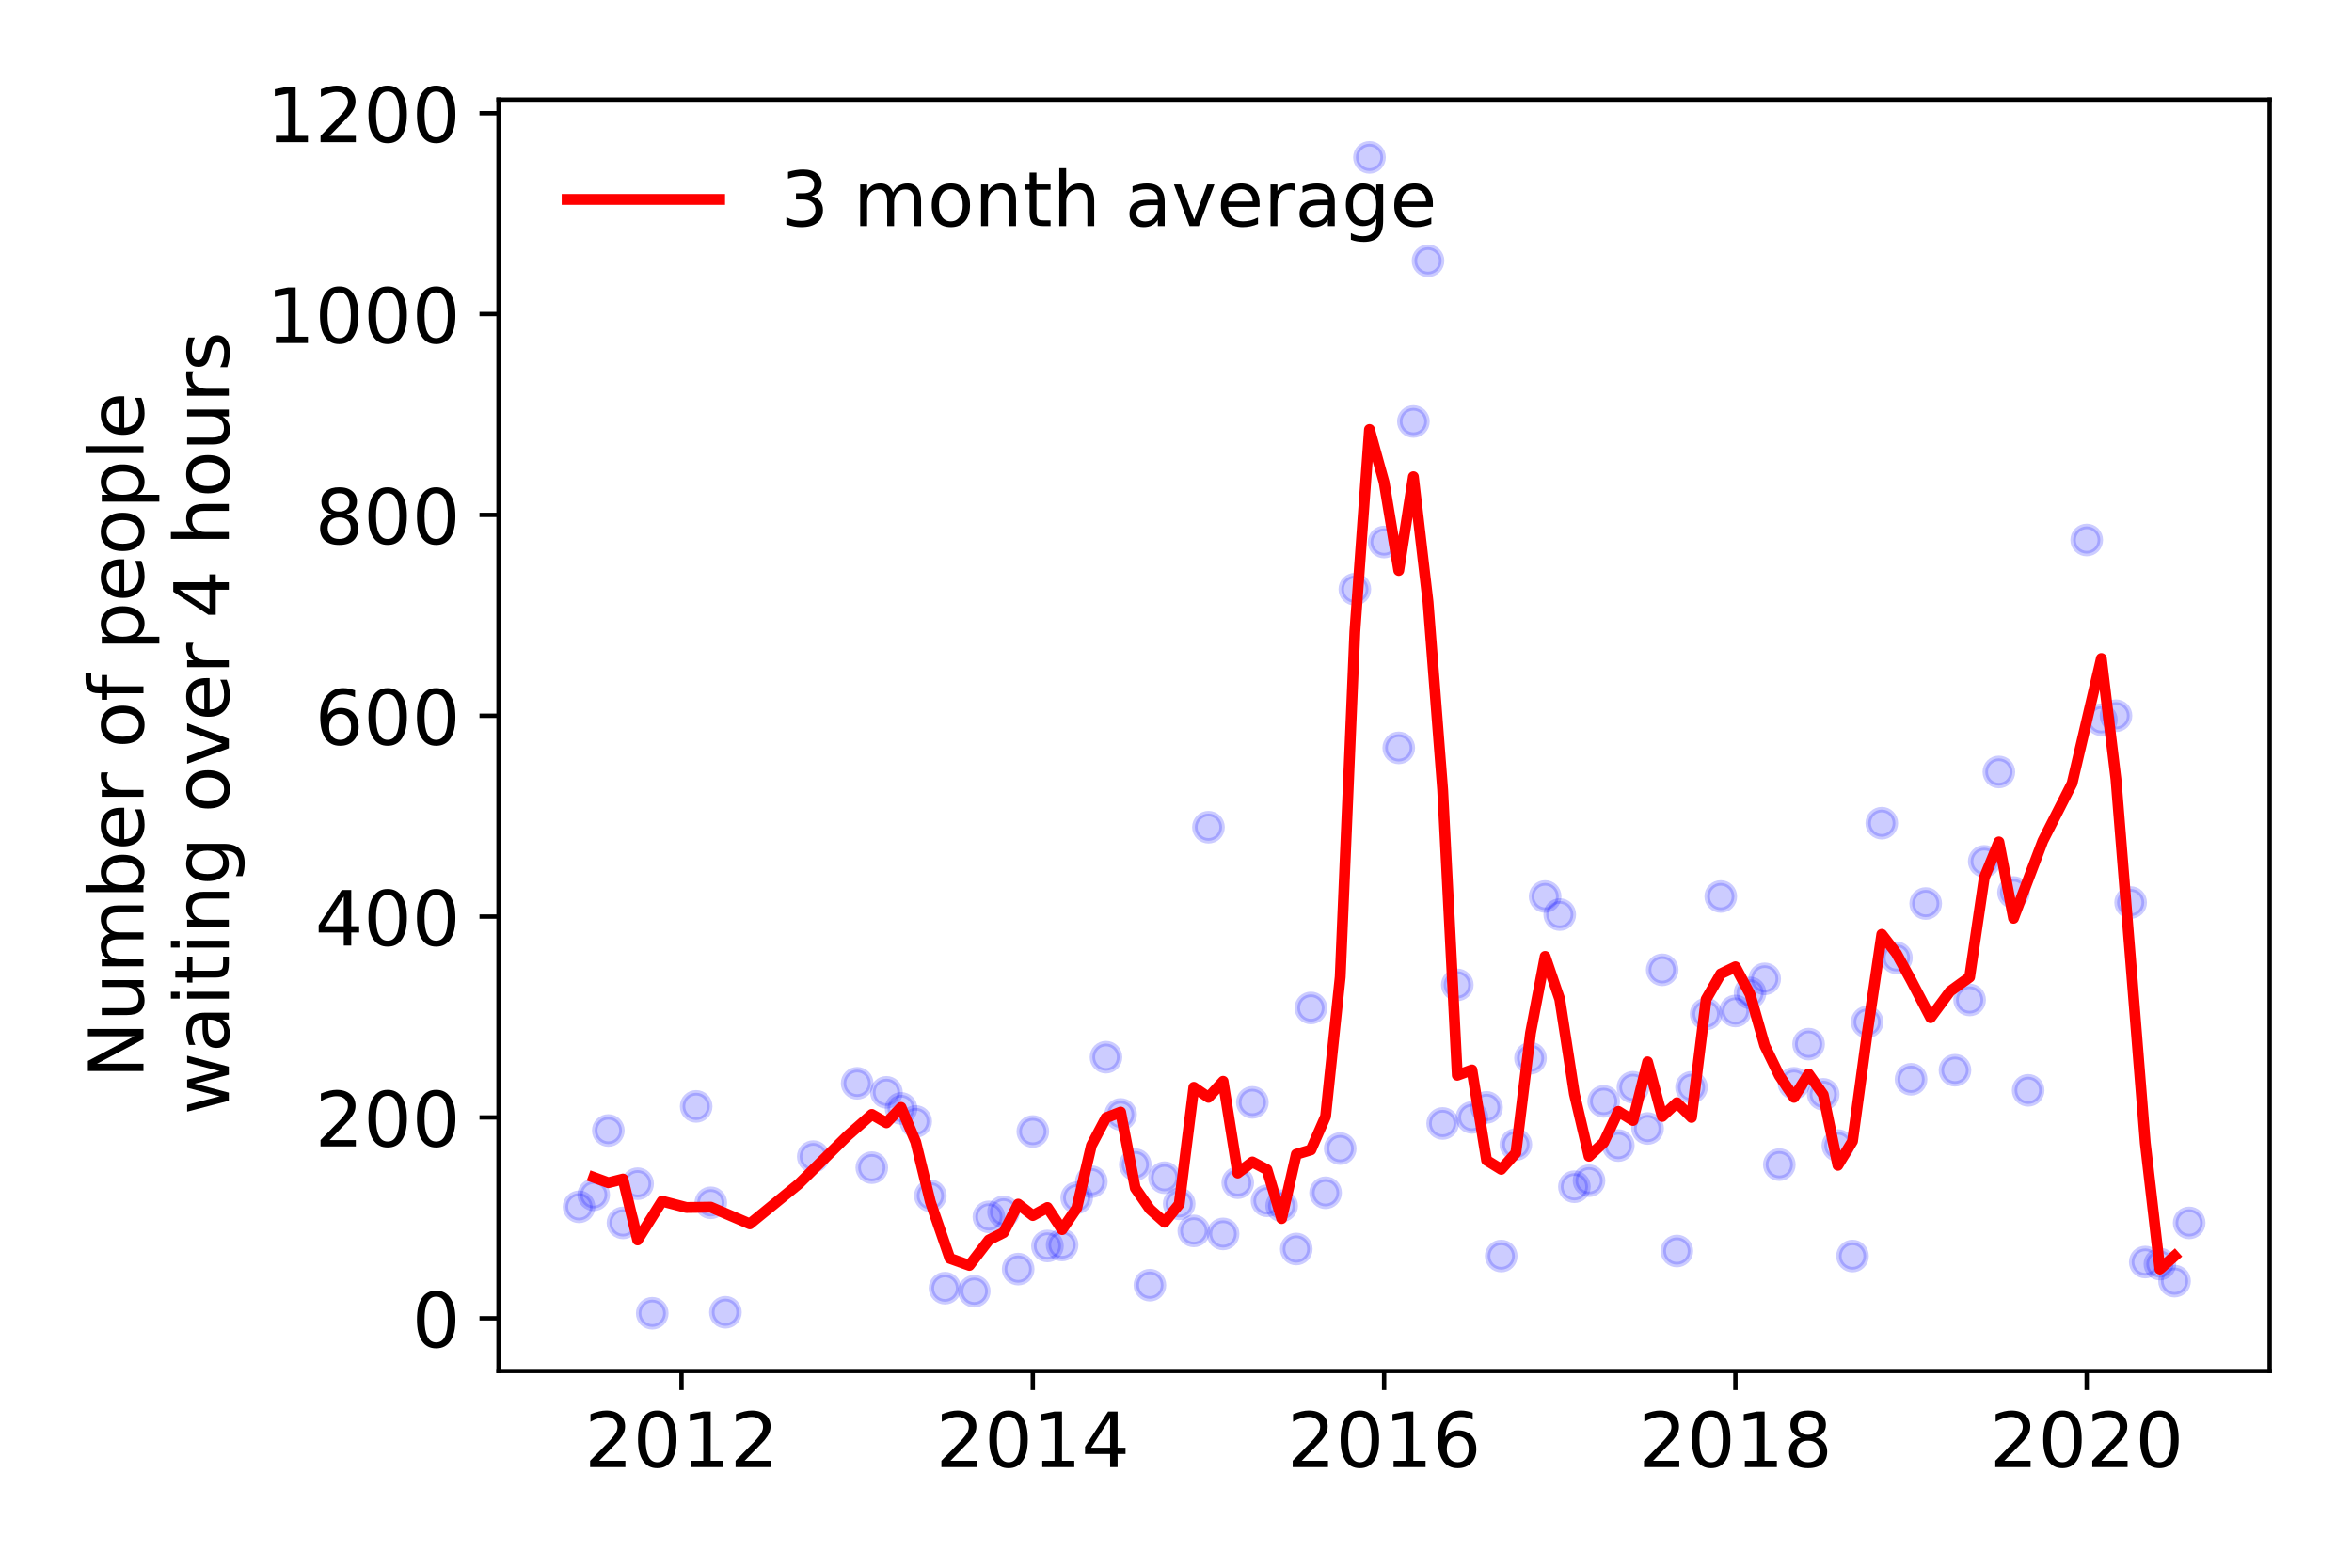<?xml version="1.0" encoding="utf-8" standalone="no"?>
<!DOCTYPE svg PUBLIC "-//W3C//DTD SVG 1.1//EN"
  "http://www.w3.org/Graphics/SVG/1.1/DTD/svg11.dtd">
<!-- Created with matplotlib (https://matplotlib.org/) -->
<svg height="288pt" version="1.1" viewBox="0 0 432 288" width="432pt" xmlns="http://www.w3.org/2000/svg" xmlns:xlink="http://www.w3.org/1999/xlink">
 <defs>
  <style type="text/css">
*{stroke-linecap:butt;stroke-linejoin:round;}
  </style>
 </defs>
 <g id="figure_1">
  <g id="patch_1">
   <path d="M 0 288 
L 432 288 
L 432 0 
L 0 0 
z
" style="fill:#ffffff;"/>
  </g>
  <g id="axes_1">
   <g id="patch_2">
    <path d="M 91.57 251.88 
L 416.88 251.88 
L 416.88 18.293 
L 91.57 18.293 
z
" style="fill:#ffffff;"/>
   </g>
   <g id="matplotlib.axis_1">
    <g id="xtick_1">
     <g id="line2d_1">
      <defs>
       <path d="M 0 0 
L 0 3.5 
" id="m7ae8dc4746" style="stroke:#000000;stroke-width:0.8;"/>
      </defs>
      <g>
       <use style="stroke:#000000;stroke-width:0.8;" x="125.176" xlink:href="#m7ae8dc4746" y="251.88"/>
      </g>
     </g>
     <g id="text_1">
      <!-- 2012 -->
      <defs>
       <path d="M 19.188 8.297 
L 53.609 8.297 
L 53.609 0 
L 7.328 0 
L 7.328 8.297 
Q 12.938 14.109 22.625 23.891 
Q 32.328 33.688 34.812 36.531 
Q 39.547 41.844 41.422 45.531 
Q 43.312 49.219 43.312 52.781 
Q 43.312 58.594 39.234 62.25 
Q 35.156 65.922 28.609 65.922 
Q 23.969 65.922 18.812 64.312 
Q 13.672 62.703 7.812 59.422 
L 7.812 69.391 
Q 13.766 71.781 18.938 73 
Q 24.125 74.219 28.422 74.219 
Q 39.75 74.219 46.484 68.547 
Q 53.219 62.891 53.219 53.422 
Q 53.219 48.922 51.531 44.891 
Q 49.859 40.875 45.406 35.406 
Q 44.188 33.984 37.641 27.219 
Q 31.109 20.453 19.188 8.297 
z
" id="DejaVuSans-50"/>
       <path d="M 31.781 66.406 
Q 24.172 66.406 20.328 58.906 
Q 16.5 51.422 16.5 36.375 
Q 16.5 21.391 20.328 13.891 
Q 24.172 6.391 31.781 6.391 
Q 39.453 6.391 43.281 13.891 
Q 47.125 21.391 47.125 36.375 
Q 47.125 51.422 43.281 58.906 
Q 39.453 66.406 31.781 66.406 
z
M 31.781 74.219 
Q 44.047 74.219 50.516 64.516 
Q 56.984 54.828 56.984 36.375 
Q 56.984 17.969 50.516 8.266 
Q 44.047 -1.422 31.781 -1.422 
Q 19.531 -1.422 13.062 8.266 
Q 6.594 17.969 6.594 36.375 
Q 6.594 54.828 13.062 64.516 
Q 19.531 74.219 31.781 74.219 
z
" id="DejaVuSans-48"/>
       <path d="M 12.406 8.297 
L 28.516 8.297 
L 28.516 63.922 
L 10.984 60.406 
L 10.984 69.391 
L 28.422 72.906 
L 38.281 72.906 
L 38.281 8.297 
L 54.391 8.297 
L 54.391 0 
L 12.406 0 
z
" id="DejaVuSans-49"/>
      </defs>
      <g transform="translate(107.361 269.518)scale(0.14 -0.14)">
       <use xlink:href="#DejaVuSans-50"/>
       <use x="63.623" xlink:href="#DejaVuSans-48"/>
       <use x="127.246" xlink:href="#DejaVuSans-49"/>
       <use x="190.869" xlink:href="#DejaVuSans-50"/>
      </g>
     </g>
    </g>
    <g id="xtick_2">
     <g id="line2d_2">
      <g>
       <use style="stroke:#000000;stroke-width:0.8;" x="189.701" xlink:href="#m7ae8dc4746" y="251.88"/>
      </g>
     </g>
     <g id="text_2">
      <!-- 2014 -->
      <defs>
       <path d="M 37.797 64.312 
L 12.891 25.391 
L 37.797 25.391 
z
M 35.203 72.906 
L 47.609 72.906 
L 47.609 25.391 
L 58.016 25.391 
L 58.016 17.188 
L 47.609 17.188 
L 47.609 0 
L 37.797 0 
L 37.797 17.188 
L 4.891 17.188 
L 4.891 26.703 
z
" id="DejaVuSans-52"/>
      </defs>
      <g transform="translate(171.886 269.518)scale(0.14 -0.14)">
       <use xlink:href="#DejaVuSans-50"/>
       <use x="63.623" xlink:href="#DejaVuSans-48"/>
       <use x="127.246" xlink:href="#DejaVuSans-49"/>
       <use x="190.869" xlink:href="#DejaVuSans-52"/>
      </g>
     </g>
    </g>
    <g id="xtick_3">
     <g id="line2d_3">
      <g>
       <use style="stroke:#000000;stroke-width:0.8;" x="254.225" xlink:href="#m7ae8dc4746" y="251.88"/>
      </g>
     </g>
     <g id="text_3">
      <!-- 2016 -->
      <defs>
       <path d="M 33.016 40.375 
Q 26.375 40.375 22.484 35.828 
Q 18.609 31.297 18.609 23.391 
Q 18.609 15.531 22.484 10.953 
Q 26.375 6.391 33.016 6.391 
Q 39.656 6.391 43.531 10.953 
Q 47.406 15.531 47.406 23.391 
Q 47.406 31.297 43.531 35.828 
Q 39.656 40.375 33.016 40.375 
z
M 52.594 71.297 
L 52.594 62.312 
Q 48.875 64.062 45.094 64.984 
Q 41.312 65.922 37.594 65.922 
Q 27.828 65.922 22.672 59.328 
Q 17.531 52.734 16.797 39.406 
Q 19.672 43.656 24.016 45.922 
Q 28.375 48.188 33.594 48.188 
Q 44.578 48.188 50.953 41.516 
Q 57.328 34.859 57.328 23.391 
Q 57.328 12.156 50.688 5.359 
Q 44.047 -1.422 33.016 -1.422 
Q 20.359 -1.422 13.672 8.266 
Q 6.984 17.969 6.984 36.375 
Q 6.984 53.656 15.188 63.938 
Q 23.391 74.219 37.203 74.219 
Q 40.922 74.219 44.703 73.484 
Q 48.484 72.75 52.594 71.297 
z
" id="DejaVuSans-54"/>
      </defs>
      <g transform="translate(236.41 269.518)scale(0.14 -0.14)">
       <use xlink:href="#DejaVuSans-50"/>
       <use x="63.623" xlink:href="#DejaVuSans-48"/>
       <use x="127.246" xlink:href="#DejaVuSans-49"/>
       <use x="190.869" xlink:href="#DejaVuSans-54"/>
      </g>
     </g>
    </g>
    <g id="xtick_4">
     <g id="line2d_4">
      <g>
       <use style="stroke:#000000;stroke-width:0.8;" x="318.749" xlink:href="#m7ae8dc4746" y="251.88"/>
      </g>
     </g>
     <g id="text_4">
      <!-- 2018 -->
      <defs>
       <path d="M 31.781 34.625 
Q 24.75 34.625 20.719 30.859 
Q 16.703 27.094 16.703 20.516 
Q 16.703 13.922 20.719 10.156 
Q 24.75 6.391 31.781 6.391 
Q 38.812 6.391 42.859 10.172 
Q 46.922 13.969 46.922 20.516 
Q 46.922 27.094 42.891 30.859 
Q 38.875 34.625 31.781 34.625 
z
M 21.922 38.812 
Q 15.578 40.375 12.031 44.719 
Q 8.5 49.078 8.5 55.328 
Q 8.5 64.062 14.719 69.141 
Q 20.953 74.219 31.781 74.219 
Q 42.672 74.219 48.875 69.141 
Q 55.078 64.062 55.078 55.328 
Q 55.078 49.078 51.531 44.719 
Q 48 40.375 41.703 38.812 
Q 48.828 37.156 52.797 32.312 
Q 56.781 27.484 56.781 20.516 
Q 56.781 9.906 50.312 4.234 
Q 43.844 -1.422 31.781 -1.422 
Q 19.734 -1.422 13.25 4.234 
Q 6.781 9.906 6.781 20.516 
Q 6.781 27.484 10.781 32.312 
Q 14.797 37.156 21.922 38.812 
z
M 18.312 54.391 
Q 18.312 48.734 21.844 45.562 
Q 25.391 42.391 31.781 42.391 
Q 38.141 42.391 41.719 45.562 
Q 45.312 48.734 45.312 54.391 
Q 45.312 60.062 41.719 63.234 
Q 38.141 66.406 31.781 66.406 
Q 25.391 66.406 21.844 63.234 
Q 18.312 60.062 18.312 54.391 
z
" id="DejaVuSans-56"/>
      </defs>
      <g transform="translate(300.934 269.518)scale(0.14 -0.14)">
       <use xlink:href="#DejaVuSans-50"/>
       <use x="63.623" xlink:href="#DejaVuSans-48"/>
       <use x="127.246" xlink:href="#DejaVuSans-49"/>
       <use x="190.869" xlink:href="#DejaVuSans-56"/>
      </g>
     </g>
    </g>
    <g id="xtick_5">
     <g id="line2d_5">
      <g>
       <use style="stroke:#000000;stroke-width:0.8;" x="383.274" xlink:href="#m7ae8dc4746" y="251.88"/>
      </g>
     </g>
     <g id="text_5">
      <!-- 2020 -->
      <g transform="translate(365.459 269.518)scale(0.14 -0.14)">
       <use xlink:href="#DejaVuSans-50"/>
       <use x="63.623" xlink:href="#DejaVuSans-48"/>
       <use x="127.246" xlink:href="#DejaVuSans-50"/>
       <use x="190.869" xlink:href="#DejaVuSans-48"/>
      </g>
     </g>
    </g>
   </g>
   <g id="matplotlib.axis_2">
    <g id="ytick_1">
     <g id="line2d_6">
      <defs>
       <path d="M 0 0 
L -3.5 0 
" id="m4d12d78c0c" style="stroke:#000000;stroke-width:0.8;"/>
      </defs>
      <g>
       <use style="stroke:#000000;stroke-width:0.8;" x="91.57" xlink:href="#m4d12d78c0c" y="242.185"/>
      </g>
     </g>
     <g id="text_6">
      <!-- 0 -->
      <g transform="translate(75.662 247.504)scale(0.14 -0.14)">
       <use xlink:href="#DejaVuSans-48"/>
      </g>
     </g>
    </g>
    <g id="ytick_2">
     <g id="line2d_7">
      <g>
       <use style="stroke:#000000;stroke-width:0.8;" x="91.57" xlink:href="#m4d12d78c0c" y="205.286"/>
      </g>
     </g>
     <g id="text_7">
      <!-- 200 -->
      <g transform="translate(57.847 210.605)scale(0.14 -0.14)">
       <use xlink:href="#DejaVuSans-50"/>
       <use x="63.623" xlink:href="#DejaVuSans-48"/>
       <use x="127.246" xlink:href="#DejaVuSans-48"/>
      </g>
     </g>
    </g>
    <g id="ytick_3">
     <g id="line2d_8">
      <g>
       <use style="stroke:#000000;stroke-width:0.8;" x="91.57" xlink:href="#m4d12d78c0c" y="168.388"/>
      </g>
     </g>
     <g id="text_8">
      <!-- 400 -->
      <g transform="translate(57.847 173.706)scale(0.14 -0.14)">
       <use xlink:href="#DejaVuSans-52"/>
       <use x="63.623" xlink:href="#DejaVuSans-48"/>
       <use x="127.246" xlink:href="#DejaVuSans-48"/>
      </g>
     </g>
    </g>
    <g id="ytick_4">
     <g id="line2d_9">
      <g>
       <use style="stroke:#000000;stroke-width:0.8;" x="91.57" xlink:href="#m4d12d78c0c" y="131.489"/>
      </g>
     </g>
     <g id="text_9">
      <!-- 600 -->
      <g transform="translate(57.847 136.808)scale(0.14 -0.14)">
       <use xlink:href="#DejaVuSans-54"/>
       <use x="63.623" xlink:href="#DejaVuSans-48"/>
       <use x="127.246" xlink:href="#DejaVuSans-48"/>
      </g>
     </g>
    </g>
    <g id="ytick_5">
     <g id="line2d_10">
      <g>
       <use style="stroke:#000000;stroke-width:0.8;" x="91.57" xlink:href="#m4d12d78c0c" y="94.59"/>
      </g>
     </g>
     <g id="text_10">
      <!-- 800 -->
      <g transform="translate(57.847 99.909)scale(0.14 -0.14)">
       <use xlink:href="#DejaVuSans-56"/>
       <use x="63.623" xlink:href="#DejaVuSans-48"/>
       <use x="127.246" xlink:href="#DejaVuSans-48"/>
      </g>
     </g>
    </g>
    <g id="ytick_6">
     <g id="line2d_11">
      <g>
       <use style="stroke:#000000;stroke-width:0.8;" x="91.57" xlink:href="#m4d12d78c0c" y="57.691"/>
      </g>
     </g>
     <g id="text_11">
      <!-- 1000 -->
      <g transform="translate(48.94 63.01)scale(0.14 -0.14)">
       <use xlink:href="#DejaVuSans-49"/>
       <use x="63.623" xlink:href="#DejaVuSans-48"/>
       <use x="127.246" xlink:href="#DejaVuSans-48"/>
       <use x="190.869" xlink:href="#DejaVuSans-48"/>
      </g>
     </g>
    </g>
    <g id="ytick_7">
     <g id="line2d_12">
      <g>
       <use style="stroke:#000000;stroke-width:0.8;" x="91.57" xlink:href="#m4d12d78c0c" y="20.793"/>
      </g>
     </g>
     <g id="text_12">
      <!-- 1200 -->
      <g transform="translate(48.94 26.112)scale(0.14 -0.14)">
       <use xlink:href="#DejaVuSans-49"/>
       <use x="63.623" xlink:href="#DejaVuSans-50"/>
       <use x="127.246" xlink:href="#DejaVuSans-48"/>
       <use x="190.869" xlink:href="#DejaVuSans-48"/>
      </g>
     </g>
    </g>
    <g id="text_13">
     <!-- Number of people -->
     <defs>
      <path d="M 9.812 72.906 
L 23.094 72.906 
L 55.422 11.922 
L 55.422 72.906 
L 64.984 72.906 
L 64.984 0 
L 51.703 0 
L 19.391 60.984 
L 19.391 0 
L 9.812 0 
z
" id="DejaVuSans-78"/>
      <path d="M 8.5 21.578 
L 8.5 54.688 
L 17.484 54.688 
L 17.484 21.922 
Q 17.484 14.156 20.5 10.266 
Q 23.531 6.391 29.594 6.391 
Q 36.859 6.391 41.078 11.031 
Q 45.312 15.672 45.312 23.688 
L 45.312 54.688 
L 54.297 54.688 
L 54.297 0 
L 45.312 0 
L 45.312 8.406 
Q 42.047 3.422 37.719 1 
Q 33.406 -1.422 27.688 -1.422 
Q 18.266 -1.422 13.375 4.438 
Q 8.5 10.297 8.5 21.578 
z
M 31.109 56 
z
" id="DejaVuSans-117"/>
      <path d="M 52 44.188 
Q 55.375 50.25 60.062 53.125 
Q 64.75 56 71.094 56 
Q 79.641 56 84.281 50.016 
Q 88.922 44.047 88.922 33.016 
L 88.922 0 
L 79.891 0 
L 79.891 32.719 
Q 79.891 40.578 77.094 44.375 
Q 74.312 48.188 68.609 48.188 
Q 61.625 48.188 57.562 43.547 
Q 53.516 38.922 53.516 30.906 
L 53.516 0 
L 44.484 0 
L 44.484 32.719 
Q 44.484 40.625 41.703 44.406 
Q 38.922 48.188 33.109 48.188 
Q 26.219 48.188 22.156 43.531 
Q 18.109 38.875 18.109 30.906 
L 18.109 0 
L 9.078 0 
L 9.078 54.688 
L 18.109 54.688 
L 18.109 46.188 
Q 21.188 51.219 25.484 53.609 
Q 29.781 56 35.688 56 
Q 41.656 56 45.828 52.969 
Q 50 49.953 52 44.188 
z
" id="DejaVuSans-109"/>
      <path d="M 48.688 27.297 
Q 48.688 37.203 44.609 42.844 
Q 40.531 48.484 33.406 48.484 
Q 26.266 48.484 22.188 42.844 
Q 18.109 37.203 18.109 27.297 
Q 18.109 17.391 22.188 11.75 
Q 26.266 6.109 33.406 6.109 
Q 40.531 6.109 44.609 11.75 
Q 48.688 17.391 48.688 27.297 
z
M 18.109 46.391 
Q 20.953 51.266 25.266 53.625 
Q 29.594 56 35.594 56 
Q 45.562 56 51.781 48.094 
Q 58.016 40.188 58.016 27.297 
Q 58.016 14.406 51.781 6.484 
Q 45.562 -1.422 35.594 -1.422 
Q 29.594 -1.422 25.266 0.953 
Q 20.953 3.328 18.109 8.203 
L 18.109 0 
L 9.078 0 
L 9.078 75.984 
L 18.109 75.984 
z
" id="DejaVuSans-98"/>
      <path d="M 56.203 29.594 
L 56.203 25.203 
L 14.891 25.203 
Q 15.484 15.922 20.484 11.062 
Q 25.484 6.203 34.422 6.203 
Q 39.594 6.203 44.453 7.469 
Q 49.312 8.734 54.109 11.281 
L 54.109 2.781 
Q 49.266 0.734 44.188 -0.344 
Q 39.109 -1.422 33.891 -1.422 
Q 20.797 -1.422 13.156 6.188 
Q 5.516 13.812 5.516 26.812 
Q 5.516 40.234 12.766 48.109 
Q 20.016 56 32.328 56 
Q 43.359 56 49.781 48.891 
Q 56.203 41.797 56.203 29.594 
z
M 47.219 32.234 
Q 47.125 39.594 43.094 43.984 
Q 39.062 48.391 32.422 48.391 
Q 24.906 48.391 20.391 44.141 
Q 15.875 39.891 15.188 32.172 
z
" id="DejaVuSans-101"/>
      <path d="M 41.109 46.297 
Q 39.594 47.172 37.812 47.578 
Q 36.031 48 33.891 48 
Q 26.266 48 22.188 43.047 
Q 18.109 38.094 18.109 28.812 
L 18.109 0 
L 9.078 0 
L 9.078 54.688 
L 18.109 54.688 
L 18.109 46.188 
Q 20.953 51.172 25.484 53.578 
Q 30.031 56 36.531 56 
Q 37.453 56 38.578 55.875 
Q 39.703 55.766 41.062 55.516 
z
" id="DejaVuSans-114"/>
      <path id="DejaVuSans-32"/>
      <path d="M 30.609 48.391 
Q 23.391 48.391 19.188 42.75 
Q 14.984 37.109 14.984 27.297 
Q 14.984 17.484 19.156 11.844 
Q 23.344 6.203 30.609 6.203 
Q 37.797 6.203 41.984 11.859 
Q 46.188 17.531 46.188 27.297 
Q 46.188 37.016 41.984 42.703 
Q 37.797 48.391 30.609 48.391 
z
M 30.609 56 
Q 42.328 56 49.016 48.375 
Q 55.719 40.766 55.719 27.297 
Q 55.719 13.875 49.016 6.219 
Q 42.328 -1.422 30.609 -1.422 
Q 18.844 -1.422 12.172 6.219 
Q 5.516 13.875 5.516 27.297 
Q 5.516 40.766 12.172 48.375 
Q 18.844 56 30.609 56 
z
" id="DejaVuSans-111"/>
      <path d="M 37.109 75.984 
L 37.109 68.5 
L 28.516 68.5 
Q 23.688 68.5 21.797 66.547 
Q 19.922 64.594 19.922 59.516 
L 19.922 54.688 
L 34.719 54.688 
L 34.719 47.703 
L 19.922 47.703 
L 19.922 0 
L 10.891 0 
L 10.891 47.703 
L 2.297 47.703 
L 2.297 54.688 
L 10.891 54.688 
L 10.891 58.5 
Q 10.891 67.625 15.141 71.797 
Q 19.391 75.984 28.609 75.984 
z
" id="DejaVuSans-102"/>
      <path d="M 18.109 8.203 
L 18.109 -20.797 
L 9.078 -20.797 
L 9.078 54.688 
L 18.109 54.688 
L 18.109 46.391 
Q 20.953 51.266 25.266 53.625 
Q 29.594 56 35.594 56 
Q 45.562 56 51.781 48.094 
Q 58.016 40.188 58.016 27.297 
Q 58.016 14.406 51.781 6.484 
Q 45.562 -1.422 35.594 -1.422 
Q 29.594 -1.422 25.266 0.953 
Q 20.953 3.328 18.109 8.203 
z
M 48.688 27.297 
Q 48.688 37.203 44.609 42.844 
Q 40.531 48.484 33.406 48.484 
Q 26.266 48.484 22.188 42.844 
Q 18.109 37.203 18.109 27.297 
Q 18.109 17.391 22.188 11.75 
Q 26.266 6.109 33.406 6.109 
Q 40.531 6.109 44.609 11.75 
Q 48.688 17.391 48.688 27.297 
z
" id="DejaVuSans-112"/>
      <path d="M 9.422 75.984 
L 18.406 75.984 
L 18.406 0 
L 9.422 0 
z
" id="DejaVuSans-108"/>
     </defs>
     <g transform="translate(26.352 198.133)rotate(-90)scale(0.14 -0.14)">
      <use xlink:href="#DejaVuSans-78"/>
      <use x="74.805" xlink:href="#DejaVuSans-117"/>
      <use x="138.184" xlink:href="#DejaVuSans-109"/>
      <use x="235.596" xlink:href="#DejaVuSans-98"/>
      <use x="299.072" xlink:href="#DejaVuSans-101"/>
      <use x="360.596" xlink:href="#DejaVuSans-114"/>
      <use x="401.709" xlink:href="#DejaVuSans-32"/>
      <use x="433.496" xlink:href="#DejaVuSans-111"/>
      <use x="494.678" xlink:href="#DejaVuSans-102"/>
      <use x="529.883" xlink:href="#DejaVuSans-32"/>
      <use x="561.67" xlink:href="#DejaVuSans-112"/>
      <use x="625.146" xlink:href="#DejaVuSans-101"/>
      <use x="686.67" xlink:href="#DejaVuSans-111"/>
      <use x="747.852" xlink:href="#DejaVuSans-112"/>
      <use x="811.328" xlink:href="#DejaVuSans-108"/>
      <use x="839.111" xlink:href="#DejaVuSans-101"/>
     </g>
     <!--  waiting over 4 hours -->
     <defs>
      <path d="M 4.203 54.688 
L 13.188 54.688 
L 24.422 12.016 
L 35.594 54.688 
L 46.188 54.688 
L 57.422 12.016 
L 68.609 54.688 
L 77.594 54.688 
L 63.281 0 
L 52.688 0 
L 40.922 44.828 
L 29.109 0 
L 18.5 0 
z
" id="DejaVuSans-119"/>
      <path d="M 34.281 27.484 
Q 23.391 27.484 19.188 25 
Q 14.984 22.516 14.984 16.5 
Q 14.984 11.719 18.141 8.906 
Q 21.297 6.109 26.703 6.109 
Q 34.188 6.109 38.703 11.406 
Q 43.219 16.703 43.219 25.484 
L 43.219 27.484 
z
M 52.203 31.203 
L 52.203 0 
L 43.219 0 
L 43.219 8.297 
Q 40.141 3.328 35.547 0.953 
Q 30.953 -1.422 24.312 -1.422 
Q 15.922 -1.422 10.953 3.297 
Q 6 8.016 6 15.922 
Q 6 25.141 12.172 29.828 
Q 18.359 34.516 30.609 34.516 
L 43.219 34.516 
L 43.219 35.406 
Q 43.219 41.609 39.141 45 
Q 35.062 48.391 27.688 48.391 
Q 23 48.391 18.547 47.266 
Q 14.109 46.141 10.016 43.891 
L 10.016 52.203 
Q 14.938 54.109 19.578 55.047 
Q 24.219 56 28.609 56 
Q 40.484 56 46.344 49.844 
Q 52.203 43.703 52.203 31.203 
z
" id="DejaVuSans-97"/>
      <path d="M 9.422 54.688 
L 18.406 54.688 
L 18.406 0 
L 9.422 0 
z
M 9.422 75.984 
L 18.406 75.984 
L 18.406 64.594 
L 9.422 64.594 
z
" id="DejaVuSans-105"/>
      <path d="M 18.312 70.219 
L 18.312 54.688 
L 36.812 54.688 
L 36.812 47.703 
L 18.312 47.703 
L 18.312 18.016 
Q 18.312 11.328 20.141 9.422 
Q 21.969 7.516 27.594 7.516 
L 36.812 7.516 
L 36.812 0 
L 27.594 0 
Q 17.188 0 13.234 3.875 
Q 9.281 7.766 9.281 18.016 
L 9.281 47.703 
L 2.688 47.703 
L 2.688 54.688 
L 9.281 54.688 
L 9.281 70.219 
z
" id="DejaVuSans-116"/>
      <path d="M 54.891 33.016 
L 54.891 0 
L 45.906 0 
L 45.906 32.719 
Q 45.906 40.484 42.875 44.328 
Q 39.844 48.188 33.797 48.188 
Q 26.516 48.188 22.312 43.547 
Q 18.109 38.922 18.109 30.906 
L 18.109 0 
L 9.078 0 
L 9.078 54.688 
L 18.109 54.688 
L 18.109 46.188 
Q 21.344 51.125 25.703 53.562 
Q 30.078 56 35.797 56 
Q 45.219 56 50.047 50.172 
Q 54.891 44.344 54.891 33.016 
z
" id="DejaVuSans-110"/>
      <path d="M 45.406 27.984 
Q 45.406 37.75 41.375 43.109 
Q 37.359 48.484 30.078 48.484 
Q 22.859 48.484 18.828 43.109 
Q 14.797 37.75 14.797 27.984 
Q 14.797 18.266 18.828 12.891 
Q 22.859 7.516 30.078 7.516 
Q 37.359 7.516 41.375 12.891 
Q 45.406 18.266 45.406 27.984 
z
M 54.391 6.781 
Q 54.391 -7.172 48.188 -13.984 
Q 42 -20.797 29.203 -20.797 
Q 24.469 -20.797 20.266 -20.094 
Q 16.062 -19.391 12.109 -17.922 
L 12.109 -9.188 
Q 16.062 -11.328 19.922 -12.344 
Q 23.781 -13.375 27.781 -13.375 
Q 36.625 -13.375 41.016 -8.766 
Q 45.406 -4.156 45.406 5.172 
L 45.406 9.625 
Q 42.625 4.781 38.281 2.391 
Q 33.938 0 27.875 0 
Q 17.828 0 11.672 7.656 
Q 5.516 15.328 5.516 27.984 
Q 5.516 40.672 11.672 48.328 
Q 17.828 56 27.875 56 
Q 33.938 56 38.281 53.609 
Q 42.625 51.219 45.406 46.391 
L 45.406 54.688 
L 54.391 54.688 
z
" id="DejaVuSans-103"/>
      <path d="M 2.984 54.688 
L 12.5 54.688 
L 29.594 8.797 
L 46.688 54.688 
L 56.203 54.688 
L 35.688 0 
L 23.484 0 
z
" id="DejaVuSans-118"/>
      <path d="M 54.891 33.016 
L 54.891 0 
L 45.906 0 
L 45.906 32.719 
Q 45.906 40.484 42.875 44.328 
Q 39.844 48.188 33.797 48.188 
Q 26.516 48.188 22.312 43.547 
Q 18.109 38.922 18.109 30.906 
L 18.109 0 
L 9.078 0 
L 9.078 75.984 
L 18.109 75.984 
L 18.109 46.188 
Q 21.344 51.125 25.703 53.562 
Q 30.078 56 35.797 56 
Q 45.219 56 50.047 50.172 
Q 54.891 44.344 54.891 33.016 
z
" id="DejaVuSans-104"/>
      <path d="M 44.281 53.078 
L 44.281 44.578 
Q 40.484 46.531 36.375 47.5 
Q 32.281 48.484 27.875 48.484 
Q 21.188 48.484 17.844 46.438 
Q 14.5 44.391 14.5 40.281 
Q 14.5 37.156 16.891 35.375 
Q 19.281 33.594 26.516 31.984 
L 29.594 31.297 
Q 39.156 29.25 43.188 25.516 
Q 47.219 21.781 47.219 15.094 
Q 47.219 7.469 41.188 3.016 
Q 35.156 -1.422 24.609 -1.422 
Q 20.219 -1.422 15.453 -0.562 
Q 10.688 0.297 5.422 2 
L 5.422 11.281 
Q 10.406 8.688 15.234 7.391 
Q 20.062 6.109 24.812 6.109 
Q 31.156 6.109 34.562 8.281 
Q 37.984 10.453 37.984 14.406 
Q 37.984 18.062 35.516 20.016 
Q 33.062 21.969 24.703 23.781 
L 21.578 24.516 
Q 13.234 26.266 9.516 29.906 
Q 5.812 33.547 5.812 39.891 
Q 5.812 47.609 11.281 51.797 
Q 16.75 56 26.812 56 
Q 31.781 56 36.172 55.266 
Q 40.578 54.547 44.281 53.078 
z
" id="DejaVuSans-115"/>
     </defs>
     <g transform="translate(42.028 209.258)rotate(-90)scale(0.14 -0.14)">
      <use xlink:href="#DejaVuSans-32"/>
      <use x="31.787" xlink:href="#DejaVuSans-119"/>
      <use x="113.574" xlink:href="#DejaVuSans-97"/>
      <use x="174.854" xlink:href="#DejaVuSans-105"/>
      <use x="202.637" xlink:href="#DejaVuSans-116"/>
      <use x="241.846" xlink:href="#DejaVuSans-105"/>
      <use x="269.629" xlink:href="#DejaVuSans-110"/>
      <use x="333.008" xlink:href="#DejaVuSans-103"/>
      <use x="396.484" xlink:href="#DejaVuSans-32"/>
      <use x="428.271" xlink:href="#DejaVuSans-111"/>
      <use x="489.453" xlink:href="#DejaVuSans-118"/>
      <use x="548.633" xlink:href="#DejaVuSans-101"/>
      <use x="610.156" xlink:href="#DejaVuSans-114"/>
      <use x="651.27" xlink:href="#DejaVuSans-32"/>
      <use x="683.057" xlink:href="#DejaVuSans-52"/>
      <use x="746.68" xlink:href="#DejaVuSans-32"/>
      <use x="778.467" xlink:href="#DejaVuSans-104"/>
      <use x="841.846" xlink:href="#DejaVuSans-111"/>
      <use x="903.027" xlink:href="#DejaVuSans-117"/>
      <use x="966.406" xlink:href="#DejaVuSans-114"/>
      <use x="1007.52" xlink:href="#DejaVuSans-115"/>
     </g>
    </g>
   </g>
   <g id="line2d_13">
    <defs>
     <path d="M 0 2.5 
C 0.663 2.5 1.299 2.237 1.768 1.768 
C 2.237 1.299 2.5 0.663 2.5 0 
C 2.5 -0.663 2.237 -1.299 1.768 -1.768 
C 1.299 -2.237 0.663 -2.5 0 -2.5 
C -0.663 -2.5 -1.299 -2.237 -1.768 -1.768 
C -2.237 -1.299 -2.5 -0.663 -2.5 0 
C -2.5 0.663 -2.237 1.299 -1.768 1.768 
C -1.299 2.237 -0.663 2.5 0 2.5 
z
" id="m0409263e46" style="stroke:#0000ff;stroke-opacity:0.2;"/>
    </defs>
    <g clip-path="url(#p2689365a8e)">
     <use style="fill:#0000ff;fill-opacity:0.2;stroke:#0000ff;stroke-opacity:0.2;" x="402.093" xlink:href="#m0409263e46" y="224.658"/>
     <use style="fill:#0000ff;fill-opacity:0.2;stroke:#0000ff;stroke-opacity:0.2;" x="399.405" xlink:href="#m0409263e46" y="235.359"/>
     <use style="fill:#0000ff;fill-opacity:0.2;stroke:#0000ff;stroke-opacity:0.2;" x="396.716" xlink:href="#m0409263e46" y="232.222"/>
     <use style="fill:#0000ff;fill-opacity:0.2;stroke:#0000ff;stroke-opacity:0.2;" x="394.028" xlink:href="#m0409263e46" y="231.853"/>
     <use style="fill:#0000ff;fill-opacity:0.2;stroke:#0000ff;stroke-opacity:0.2;" x="391.339" xlink:href="#m0409263e46" y="165.805"/>
     <use style="fill:#0000ff;fill-opacity:0.2;stroke:#0000ff;stroke-opacity:0.2;" x="388.651" xlink:href="#m0409263e46" y="131.489"/>
     <use style="fill:#0000ff;fill-opacity:0.2;stroke:#0000ff;stroke-opacity:0.2;" x="385.962" xlink:href="#m0409263e46" y="132.227"/>
     <use style="fill:#0000ff;fill-opacity:0.2;stroke:#0000ff;stroke-opacity:0.2;" x="383.274" xlink:href="#m0409263e46" y="99.202"/>
     <use style="fill:#0000ff;fill-opacity:0.2;stroke:#0000ff;stroke-opacity:0.2;" x="372.52" xlink:href="#m0409263e46" y="200.305"/>
     <use style="fill:#0000ff;fill-opacity:0.2;stroke:#0000ff;stroke-opacity:0.2;" x="369.831" xlink:href="#m0409263e46" y="163.96"/>
     <use style="fill:#0000ff;fill-opacity:0.2;stroke:#0000ff;stroke-opacity:0.2;" x="367.143" xlink:href="#m0409263e46" y="141.82"/>
     <use style="fill:#0000ff;fill-opacity:0.2;stroke:#0000ff;stroke-opacity:0.2;" x="364.454" xlink:href="#m0409263e46" y="158.24"/>
     <use style="fill:#0000ff;fill-opacity:0.2;stroke:#0000ff;stroke-opacity:0.2;" x="361.765" xlink:href="#m0409263e46" y="183.7"/>
     <use style="fill:#0000ff;fill-opacity:0.2;stroke:#0000ff;stroke-opacity:0.2;" x="359.077" xlink:href="#m0409263e46" y="196.615"/>
     <use style="fill:#0000ff;fill-opacity:0.2;stroke:#0000ff;stroke-opacity:0.2;" x="353.7" xlink:href="#m0409263e46" y="165.989"/>
     <use style="fill:#0000ff;fill-opacity:0.2;stroke:#0000ff;stroke-opacity:0.2;" x="351.011" xlink:href="#m0409263e46" y="198.275"/>
     <use style="fill:#0000ff;fill-opacity:0.2;stroke:#0000ff;stroke-opacity:0.2;" x="348.323" xlink:href="#m0409263e46" y="175.952"/>
     <use style="fill:#0000ff;fill-opacity:0.2;stroke:#0000ff;stroke-opacity:0.2;" x="345.634" xlink:href="#m0409263e46" y="151.23"/>
     <use style="fill:#0000ff;fill-opacity:0.2;stroke:#0000ff;stroke-opacity:0.2;" x="342.946" xlink:href="#m0409263e46" y="187.759"/>
     <use style="fill:#0000ff;fill-opacity:0.2;stroke:#0000ff;stroke-opacity:0.2;" x="340.257" xlink:href="#m0409263e46" y="230.746"/>
     <use style="fill:#0000ff;fill-opacity:0.2;stroke:#0000ff;stroke-opacity:0.2;" x="337.569" xlink:href="#m0409263e46" y="210.452"/>
     <use style="fill:#0000ff;fill-opacity:0.2;stroke:#0000ff;stroke-opacity:0.2;" x="334.88" xlink:href="#m0409263e46" y="201.043"/>
     <use style="fill:#0000ff;fill-opacity:0.2;stroke:#0000ff;stroke-opacity:0.2;" x="332.192" xlink:href="#m0409263e46" y="191.818"/>
     <use style="fill:#0000ff;fill-opacity:0.2;stroke:#0000ff;stroke-opacity:0.2;" x="329.503" xlink:href="#m0409263e46" y="199.013"/>
     <use style="fill:#0000ff;fill-opacity:0.2;stroke:#0000ff;stroke-opacity:0.2;" x="326.815" xlink:href="#m0409263e46" y="213.957"/>
     <use style="fill:#0000ff;fill-opacity:0.2;stroke:#0000ff;stroke-opacity:0.2;" x="324.126" xlink:href="#m0409263e46" y="179.826"/>
     <use style="fill:#0000ff;fill-opacity:0.2;stroke:#0000ff;stroke-opacity:0.2;" x="321.438" xlink:href="#m0409263e46" y="182.409"/>
     <use style="fill:#0000ff;fill-opacity:0.2;stroke:#0000ff;stroke-opacity:0.2;" x="318.749" xlink:href="#m0409263e46" y="185.73"/>
     <use style="fill:#0000ff;fill-opacity:0.2;stroke:#0000ff;stroke-opacity:0.2;" x="316.061" xlink:href="#m0409263e46" y="164.698"/>
     <use style="fill:#0000ff;fill-opacity:0.2;stroke:#0000ff;stroke-opacity:0.2;" x="313.372" xlink:href="#m0409263e46" y="186.283"/>
     <use style="fill:#0000ff;fill-opacity:0.2;stroke:#0000ff;stroke-opacity:0.2;" x="310.684" xlink:href="#m0409263e46" y="199.751"/>
     <use style="fill:#0000ff;fill-opacity:0.2;stroke:#0000ff;stroke-opacity:0.2;" x="307.995" xlink:href="#m0409263e46" y="229.824"/>
     <use style="fill:#0000ff;fill-opacity:0.2;stroke:#0000ff;stroke-opacity:0.2;" x="305.307" xlink:href="#m0409263e46" y="178.166"/>
     <use style="fill:#0000ff;fill-opacity:0.2;stroke:#0000ff;stroke-opacity:0.2;" x="302.618" xlink:href="#m0409263e46" y="207.316"/>
     <use style="fill:#0000ff;fill-opacity:0.2;stroke:#0000ff;stroke-opacity:0.2;" x="299.93" xlink:href="#m0409263e46" y="199.751"/>
     <use style="fill:#0000ff;fill-opacity:0.2;stroke:#0000ff;stroke-opacity:0.2;" x="297.241" xlink:href="#m0409263e46" y="210.452"/>
     <use style="fill:#0000ff;fill-opacity:0.2;stroke:#0000ff;stroke-opacity:0.2;" x="294.553" xlink:href="#m0409263e46" y="202.334"/>
     <use style="fill:#0000ff;fill-opacity:0.2;stroke:#0000ff;stroke-opacity:0.2;" x="291.864" xlink:href="#m0409263e46" y="216.909"/>
     <use style="fill:#0000ff;fill-opacity:0.2;stroke:#0000ff;stroke-opacity:0.2;" x="289.176" xlink:href="#m0409263e46" y="218.016"/>
     <use style="fill:#0000ff;fill-opacity:0.2;stroke:#0000ff;stroke-opacity:0.2;" x="286.487" xlink:href="#m0409263e46" y="168.019"/>
     <use style="fill:#0000ff;fill-opacity:0.2;stroke:#0000ff;stroke-opacity:0.2;" x="283.799" xlink:href="#m0409263e46" y="164.698"/>
     <use style="fill:#0000ff;fill-opacity:0.2;stroke:#0000ff;stroke-opacity:0.2;" x="281.11" xlink:href="#m0409263e46" y="194.401"/>
     <use style="fill:#0000ff;fill-opacity:0.2;stroke:#0000ff;stroke-opacity:0.2;" x="278.422" xlink:href="#m0409263e46" y="210.268"/>
     <use style="fill:#0000ff;fill-opacity:0.2;stroke:#0000ff;stroke-opacity:0.2;" x="275.733" xlink:href="#m0409263e46" y="230.746"/>
     <use style="fill:#0000ff;fill-opacity:0.2;stroke:#0000ff;stroke-opacity:0.2;" x="273.045" xlink:href="#m0409263e46" y="203.441"/>
     <use style="fill:#0000ff;fill-opacity:0.2;stroke:#0000ff;stroke-opacity:0.2;" x="270.356" xlink:href="#m0409263e46" y="205.286"/>
     <use style="fill:#0000ff;fill-opacity:0.2;stroke:#0000ff;stroke-opacity:0.2;" x="267.668" xlink:href="#m0409263e46" y="180.933"/>
     <use style="fill:#0000ff;fill-opacity:0.2;stroke:#0000ff;stroke-opacity:0.2;" x="264.979" xlink:href="#m0409263e46" y="206.393"/>
     <use style="fill:#0000ff;fill-opacity:0.2;stroke:#0000ff;stroke-opacity:0.2;" x="262.291" xlink:href="#m0409263e46" y="47.913"/>
     <use style="fill:#0000ff;fill-opacity:0.2;stroke:#0000ff;stroke-opacity:0.2;" x="259.602" xlink:href="#m0409263e46" y="77.432"/>
     <use style="fill:#0000ff;fill-opacity:0.2;stroke:#0000ff;stroke-opacity:0.2;" x="256.914" xlink:href="#m0409263e46" y="137.393"/>
     <use style="fill:#0000ff;fill-opacity:0.2;stroke:#0000ff;stroke-opacity:0.2;" x="254.225" xlink:href="#m0409263e46" y="99.571"/>
     <use style="fill:#0000ff;fill-opacity:0.2;stroke:#0000ff;stroke-opacity:0.2;" x="251.536" xlink:href="#m0409263e46" y="28.911"/>
     <use style="fill:#0000ff;fill-opacity:0.2;stroke:#0000ff;stroke-opacity:0.2;" x="248.848" xlink:href="#m0409263e46" y="108.243"/>
     <use style="fill:#0000ff;fill-opacity:0.2;stroke:#0000ff;stroke-opacity:0.2;" x="246.159" xlink:href="#m0409263e46" y="211.005"/>
     <use style="fill:#0000ff;fill-opacity:0.2;stroke:#0000ff;stroke-opacity:0.2;" x="243.471" xlink:href="#m0409263e46" y="219.123"/>
     <use style="fill:#0000ff;fill-opacity:0.2;stroke:#0000ff;stroke-opacity:0.2;" x="240.782" xlink:href="#m0409263e46" y="185.176"/>
     <use style="fill:#0000ff;fill-opacity:0.2;stroke:#0000ff;stroke-opacity:0.2;" x="238.094" xlink:href="#m0409263e46" y="229.455"/>
     <use style="fill:#0000ff;fill-opacity:0.2;stroke:#0000ff;stroke-opacity:0.2;" x="235.405" xlink:href="#m0409263e46" y="221.522"/>
     <use style="fill:#0000ff;fill-opacity:0.2;stroke:#0000ff;stroke-opacity:0.2;" x="232.717" xlink:href="#m0409263e46" y="220.599"/>
     <use style="fill:#0000ff;fill-opacity:0.2;stroke:#0000ff;stroke-opacity:0.2;" x="230.028" xlink:href="#m0409263e46" y="202.519"/>
     <use style="fill:#0000ff;fill-opacity:0.2;stroke:#0000ff;stroke-opacity:0.2;" x="227.34" xlink:href="#m0409263e46" y="217.278"/>
     <use style="fill:#0000ff;fill-opacity:0.2;stroke:#0000ff;stroke-opacity:0.2;" x="224.651" xlink:href="#m0409263e46" y="226.687"/>
     <use style="fill:#0000ff;fill-opacity:0.2;stroke:#0000ff;stroke-opacity:0.2;" x="221.963" xlink:href="#m0409263e46" y="151.968"/>
     <use style="fill:#0000ff;fill-opacity:0.2;stroke:#0000ff;stroke-opacity:0.2;" x="219.274" xlink:href="#m0409263e46" y="226.134"/>
     <use style="fill:#0000ff;fill-opacity:0.2;stroke:#0000ff;stroke-opacity:0.2;" x="216.586" xlink:href="#m0409263e46" y="221.153"/>
     <use style="fill:#0000ff;fill-opacity:0.2;stroke:#0000ff;stroke-opacity:0.2;" x="213.897" xlink:href="#m0409263e46" y="216.356"/>
     <use style="fill:#0000ff;fill-opacity:0.2;stroke:#0000ff;stroke-opacity:0.2;" x="211.209" xlink:href="#m0409263e46" y="236.097"/>
     <use style="fill:#0000ff;fill-opacity:0.2;stroke:#0000ff;stroke-opacity:0.2;" x="208.52" xlink:href="#m0409263e46" y="213.957"/>
     <use style="fill:#0000ff;fill-opacity:0.2;stroke:#0000ff;stroke-opacity:0.2;" x="205.832" xlink:href="#m0409263e46" y="204.733"/>
     <use style="fill:#0000ff;fill-opacity:0.2;stroke:#0000ff;stroke-opacity:0.2;" x="203.143" xlink:href="#m0409263e46" y="194.217"/>
     <use style="fill:#0000ff;fill-opacity:0.2;stroke:#0000ff;stroke-opacity:0.2;" x="200.455" xlink:href="#m0409263e46" y="217.094"/>
     <use style="fill:#0000ff;fill-opacity:0.2;stroke:#0000ff;stroke-opacity:0.2;" x="197.766" xlink:href="#m0409263e46" y="220.046"/>
     <use style="fill:#0000ff;fill-opacity:0.2;stroke:#0000ff;stroke-opacity:0.2;" x="195.078" xlink:href="#m0409263e46" y="228.717"/>
     <use style="fill:#0000ff;fill-opacity:0.2;stroke:#0000ff;stroke-opacity:0.2;" x="192.389" xlink:href="#m0409263e46" y="228.901"/>
     <use style="fill:#0000ff;fill-opacity:0.2;stroke:#0000ff;stroke-opacity:0.2;" x="189.701" xlink:href="#m0409263e46" y="207.869"/>
     <use style="fill:#0000ff;fill-opacity:0.2;stroke:#0000ff;stroke-opacity:0.2;" x="187.012" xlink:href="#m0409263e46" y="233.145"/>
     <use style="fill:#0000ff;fill-opacity:0.2;stroke:#0000ff;stroke-opacity:0.2;" x="184.324" xlink:href="#m0409263e46" y="222.629"/>
     <use style="fill:#0000ff;fill-opacity:0.2;stroke:#0000ff;stroke-opacity:0.2;" x="181.635" xlink:href="#m0409263e46" y="223.551"/>
     <use style="fill:#0000ff;fill-opacity:0.2;stroke:#0000ff;stroke-opacity:0.2;" x="178.947" xlink:href="#m0409263e46" y="237.204"/>
     <use style="fill:#0000ff;fill-opacity:0.2;stroke:#0000ff;stroke-opacity:0.2;" x="173.57" xlink:href="#m0409263e46" y="236.65"/>
     <use style="fill:#0000ff;fill-opacity:0.2;stroke:#0000ff;stroke-opacity:0.2;" x="170.881" xlink:href="#m0409263e46" y="219.677"/>
     <use style="fill:#0000ff;fill-opacity:0.2;stroke:#0000ff;stroke-opacity:0.2;" x="168.193" xlink:href="#m0409263e46" y="206.024"/>
     <use style="fill:#0000ff;fill-opacity:0.2;stroke:#0000ff;stroke-opacity:0.2;" x="165.504" xlink:href="#m0409263e46" y="203.626"/>
     <use style="fill:#0000ff;fill-opacity:0.2;stroke:#0000ff;stroke-opacity:0.2;" x="162.816" xlink:href="#m0409263e46" y="200.674"/>
     <use style="fill:#0000ff;fill-opacity:0.2;stroke:#0000ff;stroke-opacity:0.2;" x="160.127" xlink:href="#m0409263e46" y="214.511"/>
     <use style="fill:#0000ff;fill-opacity:0.2;stroke:#0000ff;stroke-opacity:0.2;" x="157.439" xlink:href="#m0409263e46" y="199.013"/>
     <use style="fill:#0000ff;fill-opacity:0.2;stroke:#0000ff;stroke-opacity:0.2;" x="149.373" xlink:href="#m0409263e46" y="212.481"/>
     <use style="fill:#0000ff;fill-opacity:0.2;stroke:#0000ff;stroke-opacity:0.2;" x="133.242" xlink:href="#m0409263e46" y="241.078"/>
     <use style="fill:#0000ff;fill-opacity:0.2;stroke:#0000ff;stroke-opacity:0.2;" x="130.553" xlink:href="#m0409263e46" y="220.968"/>
     <use style="fill:#0000ff;fill-opacity:0.2;stroke:#0000ff;stroke-opacity:0.2;" x="127.865" xlink:href="#m0409263e46" y="203.257"/>
     <use style="fill:#0000ff;fill-opacity:0.2;stroke:#0000ff;stroke-opacity:0.2;" x="119.799" xlink:href="#m0409263e46" y="241.262"/>
     <use style="fill:#0000ff;fill-opacity:0.2;stroke:#0000ff;stroke-opacity:0.2;" x="117.111" xlink:href="#m0409263e46" y="217.463"/>
     <use style="fill:#0000ff;fill-opacity:0.2;stroke:#0000ff;stroke-opacity:0.2;" x="114.422" xlink:href="#m0409263e46" y="224.658"/>
     <use style="fill:#0000ff;fill-opacity:0.2;stroke:#0000ff;stroke-opacity:0.2;" x="111.734" xlink:href="#m0409263e46" y="207.685"/>
     <use style="fill:#0000ff;fill-opacity:0.2;stroke:#0000ff;stroke-opacity:0.2;" x="109.045" xlink:href="#m0409263e46" y="219.492"/>
     <use style="fill:#0000ff;fill-opacity:0.2;stroke:#0000ff;stroke-opacity:0.2;" x="106.357" xlink:href="#m0409263e46" y="221.706"/>
    </g>
   </g>
   <g id="line2d_14">
    <path clip-path="url(#p2689365a8e)" d="M 399.405 230.746 
L 396.716 233.145 
L 394.028 209.96 
L 391.339 176.382 
L 388.651 143.173 
L 385.962 120.973 
L 380.585 143.911 
L 375.208 154.489 
L 369.831 168.695 
L 367.143 154.674 
L 364.454 161.254 
L 361.765 179.519 
L 358.181 182.102 
L 354.596 186.96 
L 351.011 180.072 
L 348.323 175.152 
L 345.634 171.647 
L 342.946 189.912 
L 340.257 209.653 
L 337.569 214.08 
L 334.88 201.104 
L 332.192 197.291 
L 329.503 201.596 
L 326.815 197.599 
L 324.126 192.064 
L 321.438 182.655 
L 318.749 177.612 
L 316.061 178.904 
L 313.372 183.577 
L 310.684 205.286 
L 307.995 202.58 
L 305.307 205.102 
L 302.618 195.078 
L 299.93 205.84 
L 297.241 204.179 
L 294.553 209.899 
L 291.864 212.42 
L 289.176 200.981 
L 286.487 183.577 
L 283.799 175.706 
L 281.11 189.789 
L 278.422 211.805 
L 275.733 214.818 
L 273.045 213.158 
L 270.356 196.554 
L 267.668 197.537 
L 264.979 145.08 
L 262.291 110.58 
L 259.602 87.579 
L 256.914 104.799 
L 254.225 88.625 
L 251.536 78.908 
L 248.848 116.053 
L 246.159 179.457 
L 243.471 205.102 
L 240.782 211.251 
L 238.094 212.051 
L 235.405 223.859 
L 232.717 214.88 
L 230.028 213.465 
L 227.34 215.495 
L 224.651 198.644 
L 221.963 201.596 
L 219.274 199.751 
L 216.586 221.214 
L 213.897 224.535 
L 211.209 222.137 
L 208.52 218.262 
L 205.832 204.302 
L 203.143 205.348 
L 200.455 210.452 
L 197.766 221.952 
L 195.078 225.888 
L 192.389 221.829 
L 189.701 223.305 
L 187.012 221.214 
L 184.324 226.441 
L 181.635 227.794 
L 178.05 232.468 
L 174.466 231.177 
L 170.881 220.784 
L 168.193 209.776 
L 165.504 203.441 
L 162.816 206.27 
L 160.127 204.733 
L 155.646 208.669 
L 146.685 217.524 
L 137.723 224.842 
L 130.553 221.768 
L 126.073 221.829 
L 121.592 220.661 
L 117.111 227.794 
L 114.422 216.602 
L 111.734 217.278 
L 109.045 216.294 
" style="fill:none;stroke:#ff0000;stroke-linecap:square;stroke-width:2;"/>
   </g>
   <g id="patch_3">
    <path d="M 91.57 251.88 
L 91.57 18.293 
" style="fill:none;stroke:#000000;stroke-linecap:square;stroke-linejoin:miter;stroke-width:0.8;"/>
   </g>
   <g id="patch_4">
    <path d="M 416.88 251.88 
L 416.88 18.293 
" style="fill:none;stroke:#000000;stroke-linecap:square;stroke-linejoin:miter;stroke-width:0.8;"/>
   </g>
   <g id="patch_5">
    <path d="M 91.57 251.88 
L 416.88 251.88 
" style="fill:none;stroke:#000000;stroke-linecap:square;stroke-linejoin:miter;stroke-width:0.8;"/>
   </g>
   <g id="patch_6">
    <path d="M 91.57 18.293 
L 416.88 18.293 
" style="fill:none;stroke:#000000;stroke-linecap:square;stroke-linejoin:miter;stroke-width:0.8;"/>
   </g>
   <g id="legend_1">
    <g id="line2d_15">
     <path d="M 104.17 36.631 
L 132.17 36.631 
" style="fill:none;stroke:#ff0000;stroke-linecap:square;stroke-width:2;"/>
    </g>
    <g id="line2d_16"/>
    <g id="text_14">
     <!-- 3 month average -->
     <defs>
      <path d="M 40.578 39.312 
Q 47.656 37.797 51.625 33 
Q 55.609 28.219 55.609 21.188 
Q 55.609 10.406 48.188 4.484 
Q 40.766 -1.422 27.094 -1.422 
Q 22.516 -1.422 17.656 -0.516 
Q 12.797 0.391 7.625 2.203 
L 7.625 11.719 
Q 11.719 9.328 16.594 8.109 
Q 21.484 6.891 26.812 6.891 
Q 36.078 6.891 40.938 10.547 
Q 45.797 14.203 45.797 21.188 
Q 45.797 27.641 41.281 31.266 
Q 36.766 34.906 28.719 34.906 
L 20.219 34.906 
L 20.219 43.016 
L 29.109 43.016 
Q 36.375 43.016 40.234 45.922 
Q 44.094 48.828 44.094 54.297 
Q 44.094 59.906 40.109 62.906 
Q 36.141 65.922 28.719 65.922 
Q 24.656 65.922 20.016 65.031 
Q 15.375 64.156 9.812 62.312 
L 9.812 71.094 
Q 15.438 72.656 20.344 73.438 
Q 25.25 74.219 29.594 74.219 
Q 40.828 74.219 47.359 69.109 
Q 53.906 64.016 53.906 55.328 
Q 53.906 49.266 50.438 45.094 
Q 46.969 40.922 40.578 39.312 
z
" id="DejaVuSans-51"/>
     </defs>
     <g transform="translate(143.37 41.531)scale(0.14 -0.14)">
      <use xlink:href="#DejaVuSans-51"/>
      <use x="63.623" xlink:href="#DejaVuSans-32"/>
      <use x="95.41" xlink:href="#DejaVuSans-109"/>
      <use x="192.822" xlink:href="#DejaVuSans-111"/>
      <use x="254.004" xlink:href="#DejaVuSans-110"/>
      <use x="317.383" xlink:href="#DejaVuSans-116"/>
      <use x="356.592" xlink:href="#DejaVuSans-104"/>
      <use x="419.971" xlink:href="#DejaVuSans-32"/>
      <use x="451.758" xlink:href="#DejaVuSans-97"/>
      <use x="513.037" xlink:href="#DejaVuSans-118"/>
      <use x="572.217" xlink:href="#DejaVuSans-101"/>
      <use x="633.74" xlink:href="#DejaVuSans-114"/>
      <use x="674.854" xlink:href="#DejaVuSans-97"/>
      <use x="736.133" xlink:href="#DejaVuSans-103"/>
      <use x="799.609" xlink:href="#DejaVuSans-101"/>
     </g>
    </g>
   </g>
  </g>
 </g>
 <defs>
  <clipPath id="p2689365a8e">
   <rect height="233.587" width="325.31" x="91.57" y="18.293"/>
  </clipPath>
 </defs>
</svg>
